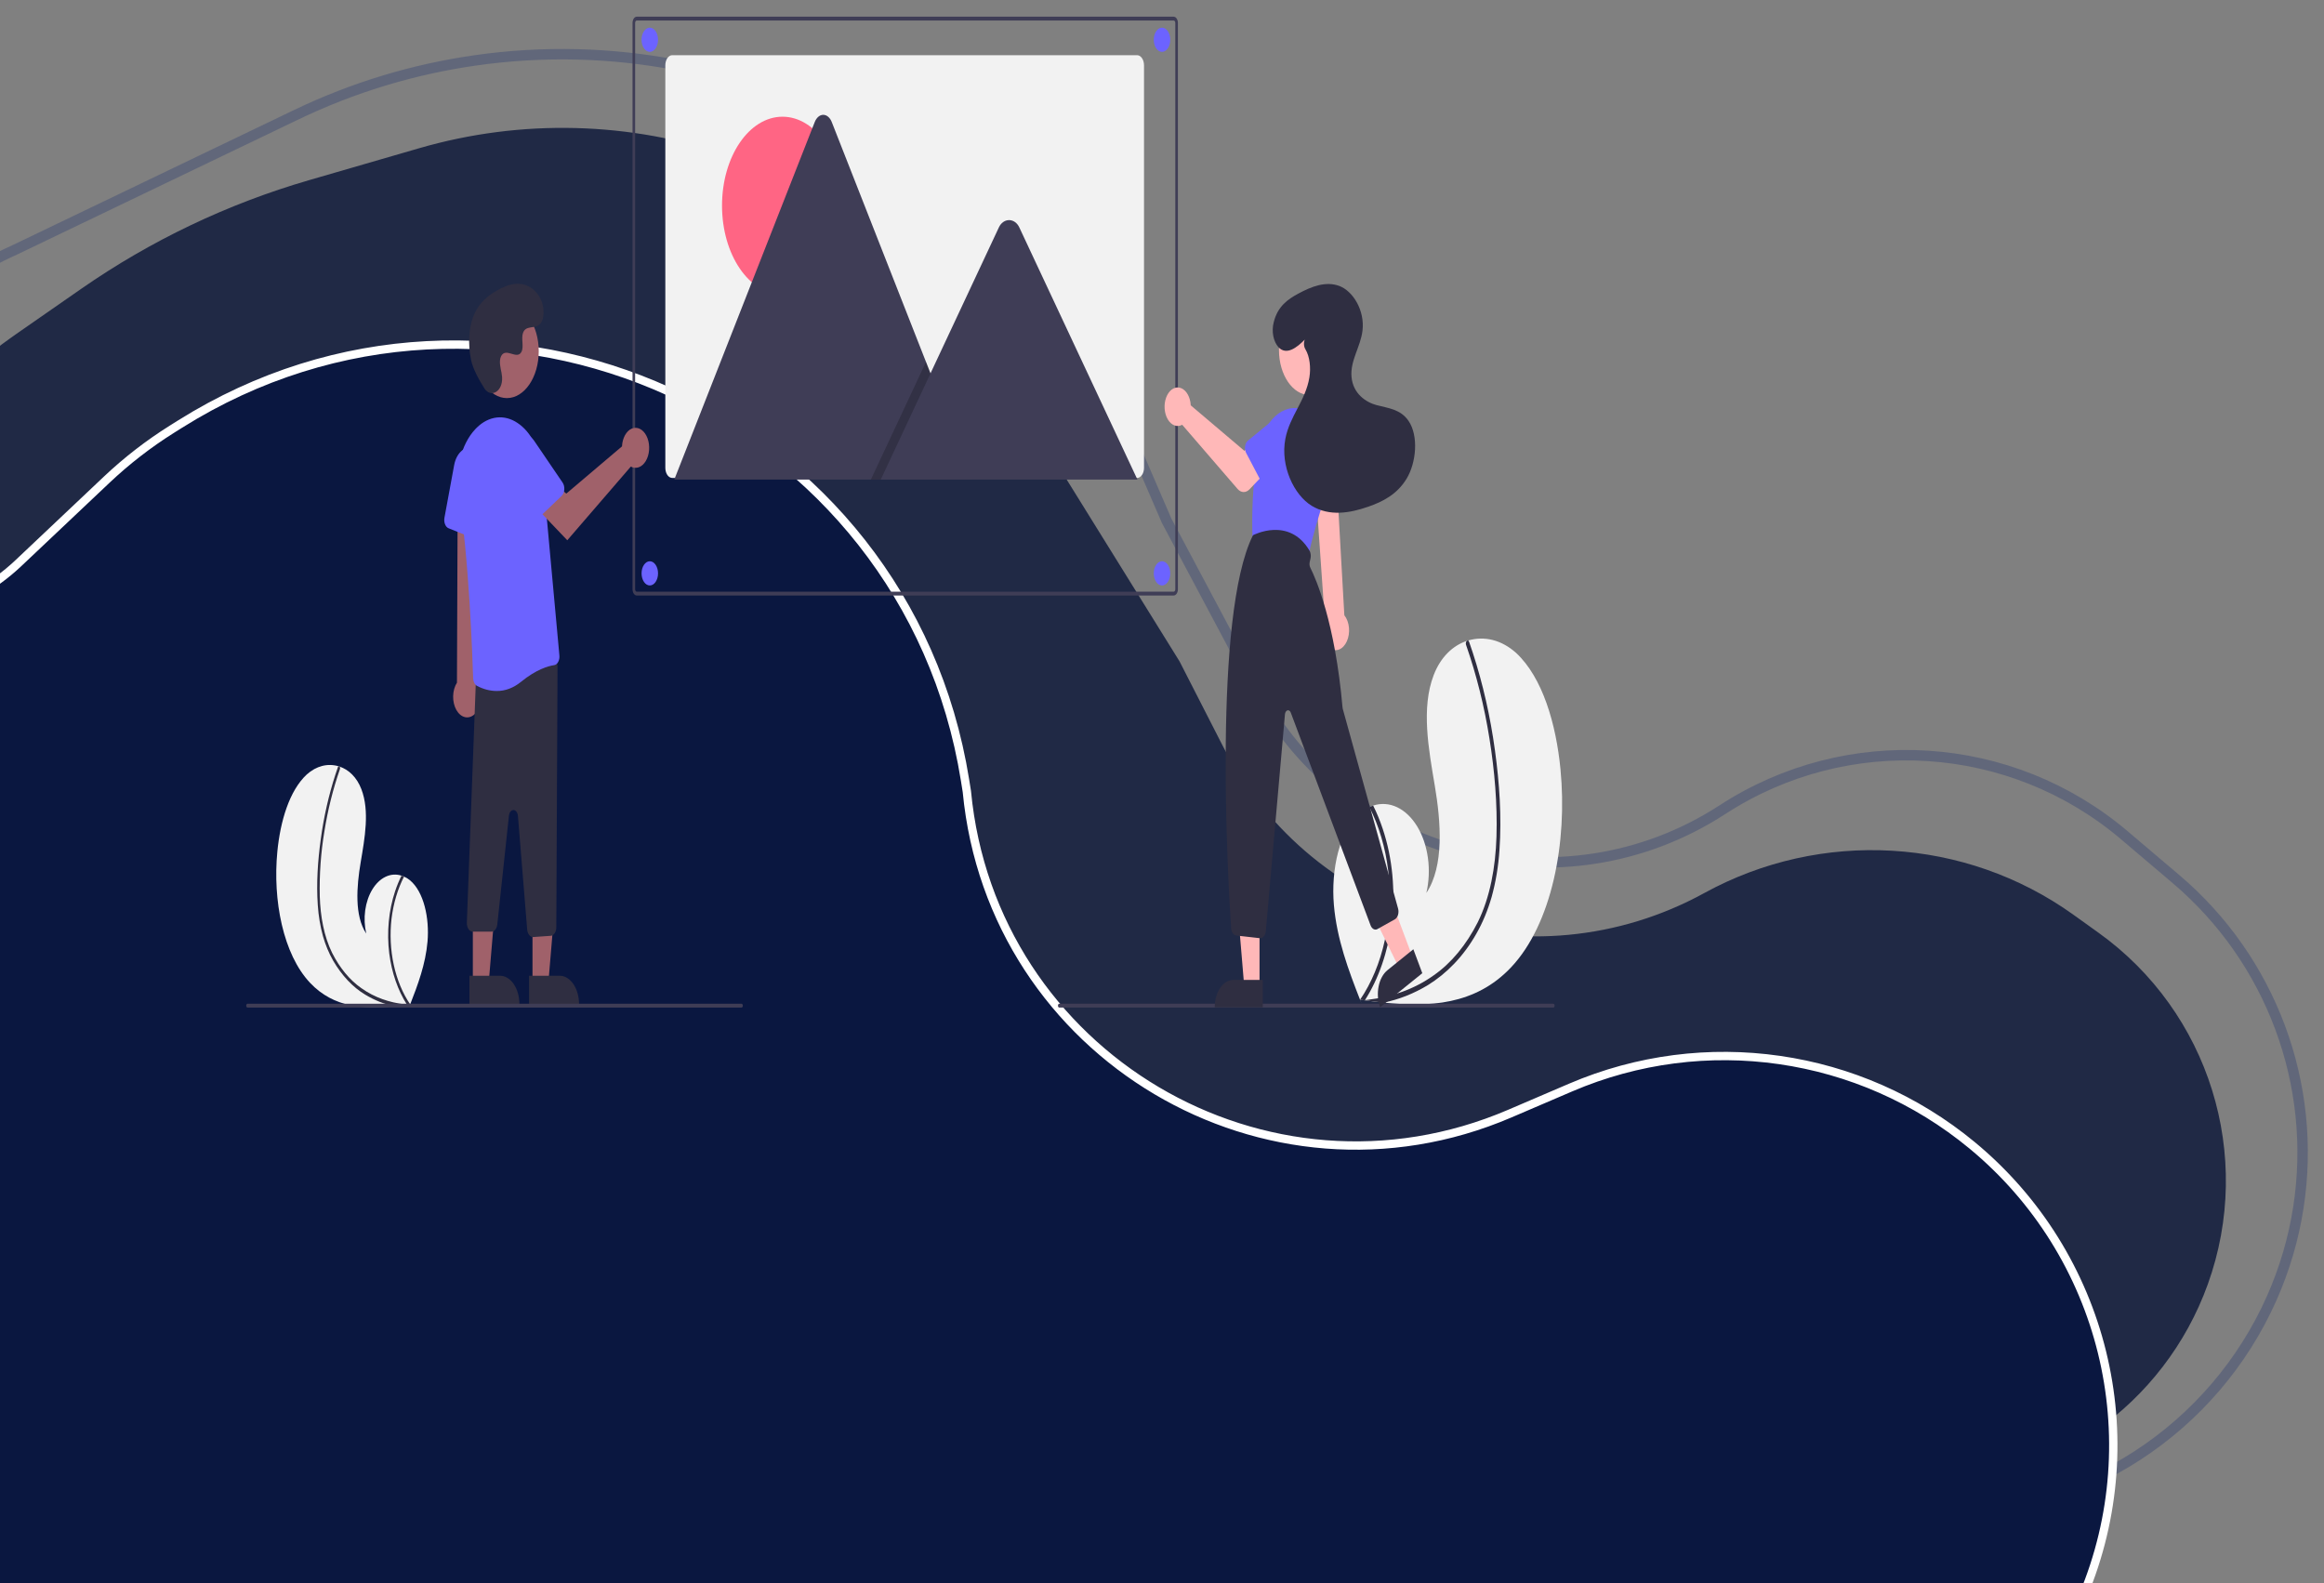 <svg width="1114" height="759" viewBox="0 0 1114 759" fill="none" xmlns="http://www.w3.org/2000/svg">
<rect x="0" y="0" width="1114" height="759" fill="#808080" stroke="none"/>
<path d="M993.84 438.476L1005.86 447.094C1059.07 485.224 1080.48 554.044 1058.31 615.629C1037.4 673.691 982.319 712.4 920.608 712.4H181.946C14.269 712.4 -121.66 576.471 -121.66 408.794C-121.66 309.381 -72.99 216.266 8.634 159.516L38.894 138.478C72.264 115.277 109.192 97.669 148.225 86.346L200.906 71.063C249.842 56.867 301.976 58.188 350.131 74.844C403.621 93.345 449.114 129.694 478.963 177.783L565.413 317.057L586.2 357.711C629.266 441.935 734.05 473.582 816.986 428.084C872.95 397.383 941.957 401.291 993.84 438.476Z" fill="#202945"/>
<path d="M1043.08 421.435L1018.3 400.406C963.865 354.219 885.578 349.216 825.711 388.1C748.671 438.138 645.305 411.425 602.155 330.325L559.217 249.624L539.273 203.446C486.699 81.712 359.148 10.232 227.873 28.936C198.114 33.176 169.181 41.954 142.083 54.965L7.153 119.749C-64.226 151.926 -110.12 222.953 -110.12 301.252V389.772C-110.12 575.379 40.344 725.843 225.951 725.843H929.907C998.624 725.843 1060.98 685.179 1088.91 622.398C1095.06 608.55 1099.38 593.906 1101.71 578.928C1110.91 519.803 1088.7 460.149 1043.08 421.435Z" stroke="#61677A" stroke-width="5"/>
<path d="M463.46 379.475L463.454 379.412L463.444 379.348L462.575 373.932C434.476 198.686 236.617 108.974 86.283 203.317L82.428 205.736C71.214 212.774 60.721 220.898 51.1 229.992L8.747 270.026C-15.764 293.195 -50.685 301.704 -83.107 292.408C-110.369 284.591 -139.671 288.788 -163.643 303.943L-178.926 313.606C-219.438 339.218 -244 383.804 -244 431.734V550.908C-244 747.572 -84.572 907 112.092 907H800.676C884.384 907 959.924 856.785 992.325 779.602L998.442 765.031C1030.29 689.176 1008.69 601.417 945.277 549.005C891.403 504.477 817.161 493.794 752.918 521.327L723.675 533.86C607.033 583.85 475.491 505.807 463.46 379.475Z" fill="#0A1740" stroke="white" stroke-width="4"/>
<g clip-path="url(#clip0_25_2)">
<path d="M148.65 471.17C160.056 483.247 174.838 483.853 189.126 482.37C191.121 482.163 193.103 481.92 195.065 481.658C195.077 481.654 195.093 481.655 195.105 481.651C195.199 481.637 195.294 481.624 195.384 481.616C195.789 481.561 196.194 481.505 196.595 481.449L196.501 481.715L196.203 482.54C196.31 482.264 196.417 481.993 196.524 481.717C196.555 481.634 196.591 481.552 196.622 481.469C200.323 472.002 203.994 462.187 204.931 451.377C205.899 440.157 203.178 427.452 196.459 421.937C195.578 421.216 194.645 420.641 193.677 420.224C193.275 420.045 192.868 419.899 192.456 419.77C189.936 418.948 187.313 419.127 184.856 420.289C182.398 421.45 180.196 423.553 178.475 426.381C176.754 429.208 175.576 432.659 175.063 436.377C174.55 440.095 174.72 443.947 175.556 447.536C169.859 438.951 170.922 425.024 172.887 413.384C174.856 401.745 177.239 388.793 173.235 378.338C171.009 372.519 167.094 368.909 162.701 367.454C162.566 367.411 162.432 367.369 162.297 367.332C157.063 365.774 151.621 367.175 147.059 371.256C138.659 379.036 134.345 393.786 132.945 408.236C130.689 431.488 135.681 457.438 148.65 471.17Z" fill="#F2F2F2"/>
<path d="M152.333 433.896C152.664 439.025 153.502 444.056 154.821 448.829C156.037 453.053 157.675 456.986 159.682 460.498C163.854 467.675 169.138 473.275 175.089 476.826C179.591 479.536 184.307 481.399 189.126 482.37C191.122 482.163 193.103 481.92 195.065 481.658C195.077 481.654 195.093 481.655 195.105 481.651C195.199 481.638 195.294 481.624 195.384 481.617C195.789 481.561 196.194 481.505 196.596 481.449L196.501 481.715L196.203 482.54C196.31 482.264 196.417 481.993 196.524 481.717C196.555 481.634 196.591 481.552 196.622 481.469C193.009 476.178 190.311 469.692 188.755 462.553C187.199 455.415 186.83 447.832 187.678 440.441C188.566 433.101 190.622 426.174 193.677 420.224C193.276 420.045 192.868 419.899 192.456 419.77C191.295 422.104 190.277 424.583 189.412 427.18C186.312 436.442 185.323 446.925 186.591 457.077C187.771 466.263 190.709 474.765 195.061 481.583C194.68 481.544 194.295 481.498 193.919 481.447C186.786 480.559 179.669 478.306 173.2 473.69C167.67 469.84 162.869 464.051 159.221 456.832C155.303 448.89 153.576 439.338 153.28 429.629C153.052 419.17 153.797 408.713 155.497 398.551C157.145 388.188 159.649 378.161 162.955 368.692C163.029 368.478 163.044 368.229 162.996 367.999C162.949 367.768 162.844 367.573 162.701 367.454C162.583 367.337 162.437 367.293 162.297 367.332C162.228 367.359 162.164 367.408 162.11 367.476C162.056 367.544 162.014 367.629 161.985 367.725C161.577 368.894 161.177 370.065 160.792 371.248C157.586 381.106 155.226 391.512 153.765 402.225C152.347 412.56 151.591 423.372 152.333 433.896Z" fill="#2F2E41"/>
<path d="M724.317 463.727C707.106 481.949 684.803 482.864 663.245 480.625C660.235 480.313 657.246 479.947 654.284 479.552C654.266 479.545 654.243 479.547 654.225 479.54C654.082 479.52 653.94 479.501 653.804 479.489C653.192 479.405 652.581 479.321 651.975 479.236L652.118 479.637L652.567 480.882C652.406 480.465 652.245 480.057 652.083 479.641C652.036 479.516 651.983 479.391 651.936 479.266C646.351 464.982 640.812 450.174 639.399 433.863C637.938 416.934 642.043 397.764 652.181 389.443C653.51 388.355 654.918 387.488 656.378 386.859C656.985 386.588 657.599 386.369 658.221 386.174C662.023 384.933 665.981 385.203 669.689 386.956C673.396 388.709 676.719 391.882 679.316 396.148C681.913 400.414 683.69 405.62 684.464 411.23C685.238 416.84 684.981 422.652 683.72 428.068C692.315 415.114 690.712 394.101 687.747 376.538C684.777 358.976 681.18 339.434 687.222 323.66C690.581 314.88 696.487 309.433 703.116 307.238C703.319 307.174 703.522 307.11 703.726 307.054C711.623 304.703 719.833 306.817 726.717 312.975C739.39 324.713 745.9 346.969 748.013 368.771C751.417 403.854 743.884 443.007 724.317 463.727Z" fill="#F2F2F2"/>
<path d="M718.76 407.488C718.26 415.226 716.996 422.816 715.006 430.018C713.172 436.392 710.7 442.326 707.672 447.625C701.486 458.561 693.307 466.783 684.424 472.261C677.633 476.35 670.516 479.16 663.245 480.625C660.235 480.313 657.246 479.947 654.284 479.552C654.266 479.545 654.243 479.547 654.225 479.54C654.082 479.521 653.94 479.501 653.804 479.489C653.192 479.405 652.581 479.321 651.975 479.236L652.118 479.637L652.567 480.882C652.406 480.465 652.245 480.057 652.083 479.641C652.036 479.516 651.983 479.391 651.936 479.266C657.387 471.284 661.457 461.497 663.805 450.726C666.153 439.955 666.71 428.514 665.43 417.362C664.09 406.288 660.989 395.836 656.378 386.859C656.985 386.588 657.599 386.369 658.221 386.174C659.973 389.695 661.51 393.436 662.813 397.354C667.491 411.328 668.984 427.145 667.07 442.462C665.29 456.324 660.857 469.151 654.291 479.438C654.865 479.379 655.446 479.31 656.014 479.234C666.776 477.894 677.515 474.494 687.275 467.529C695.619 461.72 702.862 452.985 708.367 442.093C714.279 430.111 716.884 415.698 717.331 401.049C717.806 385.367 716.421 369.408 713.986 354.157C711.499 338.522 707.72 323.393 702.733 309.107C702.622 308.783 702.599 308.408 702.67 308.06C702.742 307.713 702.901 307.418 703.116 307.238C703.294 307.061 703.514 306.995 703.726 307.054C703.829 307.094 703.926 307.169 704.007 307.271C704.089 307.374 704.153 307.502 704.196 307.646C704.812 309.411 705.415 311.177 705.996 312.963C710.834 327.837 714.395 343.537 716.598 359.702C718.738 375.295 719.879 391.608 718.76 407.488Z" fill="#2F2E41"/>
<path d="M562.587 285.475H305.237C304.698 285.474 304.181 285.158 303.8 284.598C303.419 284.038 303.204 283.278 303.202 282.486V10.991C303.204 10.198 303.418 9.438 303.799 8.878C304.181 8.318 304.697 8.002 305.237 8H562.586C563.125 8.002 563.642 8.317 564.023 8.878C564.405 9.438 564.619 10.197 564.621 10.99V282.485C564.619 283.277 564.405 284.037 564.024 284.597C563.643 285.157 563.126 285.473 562.587 285.475ZM305.238 9.827C305.028 9.828 304.826 9.951 304.678 10.169C304.53 10.387 304.446 10.683 304.446 10.991V282.485C304.446 282.793 304.53 283.089 304.678 283.307C304.827 283.525 305.028 283.648 305.238 283.648H562.586C562.796 283.647 562.997 283.524 563.145 283.306C563.293 283.088 563.377 282.792 563.378 282.484V10.991C563.377 10.682 563.293 10.387 563.145 10.169C562.997 9.951 562.795 9.828 562.586 9.827H305.238Z" fill="#3F3D56"/>
<path d="M548.377 31.317V224.257C548.377 224.894 548.292 225.526 548.126 226.115C547.96 226.704 547.717 227.24 547.41 227.691C547.103 228.142 546.739 228.5 546.338 228.744C545.937 228.988 545.508 229.114 545.074 229.114H322.226C322.067 229.116 321.909 229.098 321.752 229.06C320.966 228.894 320.247 228.316 319.727 227.434C319.207 226.552 318.921 225.424 318.921 224.257V31.317C318.92 30.03 319.268 28.794 319.888 27.883C320.507 26.972 321.347 26.46 322.223 26.46H545.072C545.506 26.46 545.935 26.585 546.336 26.829C546.737 27.073 547.101 27.43 547.408 27.881C547.715 28.332 547.959 28.867 548.125 29.456C548.291 30.045 548.377 30.677 548.377 31.314V31.317Z" fill="#F2F2F2"/>
<path d="M375.094 141.178C391.108 141.178 404.089 122.098 404.089 98.562C404.089 75.026 391.108 55.947 375.094 55.947C359.08 55.947 346.099 75.026 346.099 98.562C346.099 122.098 359.08 141.178 375.094 141.178Z" fill="#FF6584"/>
<path d="M466.02 229.888H323.778C323.6 229.891 323.422 229.87 323.247 229.826L390.52 58.56C390.931 57.493 391.527 56.606 392.247 55.988C392.967 55.371 393.786 55.046 394.62 55.046C395.454 55.046 396.273 55.371 396.993 55.988C397.713 56.606 398.309 57.493 398.72 58.56L443.869 173.492L446.032 178.992L466.02 229.888Z" fill="#3F3D56"/>
<path opacity="0.2" d="M466.02 229.888H417.455L441.295 178.992L443.011 175.326L443.869 173.492L446.032 178.992L466.02 229.888Z" fill="black"/>
<path d="M545.219 229.888H422.191L446.032 178.992L447.747 175.326L478.813 108.999C480.85 104.652 485.75 104.381 488.144 108.179C488.305 108.438 488.455 108.712 488.592 108.999L545.219 229.888Z" fill="#3F3D56"/>
<path d="M311.48 280.658C313.66 280.658 315.427 278.06 315.427 274.857C315.427 271.653 313.66 269.055 311.48 269.055C309.3 269.055 307.533 271.653 307.533 274.857C307.533 278.06 309.3 280.658 311.48 280.658Z" fill="#6C63FF"/>
<path d="M311.48 24.861C313.66 24.861 315.427 22.263 315.427 19.059C315.427 15.855 313.66 13.258 311.48 13.258C309.3 13.258 307.533 15.855 307.533 19.059C307.533 22.263 309.3 24.861 311.48 24.861Z" fill="#6C63FF"/>
<path d="M557.004 24.861C559.184 24.861 560.951 22.263 560.951 19.059C560.951 15.855 559.184 13.258 557.004 13.258C554.824 13.258 553.057 15.855 553.057 19.059C553.057 22.263 554.824 24.861 557.004 24.861Z" fill="#6C63FF"/>
<path d="M557.004 280.658C559.184 280.658 560.951 278.06 560.951 274.857C560.951 271.653 559.184 269.055 557.004 269.055C554.824 269.055 553.057 271.653 553.057 274.857C553.057 278.06 554.824 280.658 557.004 280.658Z" fill="#6C63FF"/>
<path d="M255.25 470.961H262.871L266.496 427.76L255.249 427.761L255.25 470.961Z" fill="#A0616A"/>
<path d="M277.568 481.36L253.618 481.361L253.617 467.761L268.314 467.76C270.768 467.76 273.122 469.193 274.857 471.743C276.593 474.294 277.568 477.753 277.568 481.36Z" fill="#2F2E41"/>
<path d="M226.658 470.961H234.278L237.903 427.76L226.656 427.761L226.658 470.961Z" fill="#A0616A"/>
<path d="M248.975 481.36L225.025 481.361L225.025 467.761L239.721 467.76C242.175 467.76 244.529 469.193 246.265 471.743C248 474.294 248.975 477.753 248.975 481.36Z" fill="#2F2E41"/>
<path d="M227.589 342.297C228.41 341.52 229.105 340.489 229.625 339.275C230.146 338.061 230.479 336.695 230.601 335.271C230.723 333.848 230.632 332.402 230.333 331.036C230.034 329.671 229.535 328.418 228.87 327.366L233.888 222.711L219.435 224.771L219.038 327.26C217.91 329.017 217.259 331.321 217.21 333.735C217.16 336.15 217.715 338.507 218.769 340.361C219.823 342.214 221.303 343.435 222.929 343.792C224.554 344.148 226.212 343.616 227.589 342.297Z" fill="#A0616A"/>
<path d="M255.478 449.203C254.794 449.2 254.134 448.83 253.623 448.163C253.112 447.496 252.783 446.577 252.7 445.58L248.27 391.129C248.208 390.363 247.959 389.655 247.569 389.137C247.18 388.619 246.676 388.326 246.15 388.312C245.625 388.298 245.114 388.563 244.712 389.06C244.309 389.556 244.043 390.25 243.961 391.012L238.381 443.147C238.28 444.116 237.946 445 237.438 445.637C236.931 446.275 236.285 446.623 235.618 446.619H226.574C226.205 446.619 225.839 446.512 225.499 446.303C225.158 446.095 224.849 445.789 224.589 445.404C224.329 445.019 224.123 444.562 223.984 444.06C223.844 443.557 223.774 443.019 223.777 442.477L228.093 326.88C228.095 325.896 228.338 324.946 228.778 324.204C229.218 323.462 229.826 322.979 230.489 322.842L264.05 315.682C264.449 315.597 264.855 315.64 265.242 315.807C265.628 315.974 265.986 316.262 266.289 316.652C266.593 317.041 266.836 317.522 267.002 318.062C267.167 318.601 267.252 319.187 267.249 319.78L266.663 444.532C266.659 445.584 266.38 446.593 265.884 447.351C265.389 448.109 264.714 448.56 263.999 448.61L255.61 449.197C255.566 449.201 255.522 449.203 255.478 449.203Z" fill="#2F2E41"/>
<path d="M238.078 331.247C234.85 331.229 231.648 330.391 228.614 328.771C228.1 328.492 227.653 327.996 227.33 327.345C227.007 326.694 226.823 325.917 226.8 325.112C226.511 315.669 224.817 267.061 219.885 237.411C218.927 231.595 219.161 225.492 220.559 219.871C221.957 214.25 224.456 209.363 227.74 205.826C228.005 205.546 228.276 205.271 228.551 205.001C231.403 202.211 234.694 200.539 238.11 200.145C241.525 199.752 244.953 200.65 248.066 202.753C251.282 204.868 254.077 208.157 256.183 212.308C258.29 216.459 259.639 221.333 260.102 226.466L268.144 314.214C268.195 314.763 268.171 315.321 268.071 315.855C267.972 316.389 267.799 316.888 267.565 317.322C267.336 317.752 267.049 318.11 266.723 318.372C266.396 318.635 266.037 318.798 265.667 318.85C262.88 319.259 257.101 320.846 249.705 326.886C246.148 329.781 242.144 331.284 238.078 331.247Z" fill="#6C63FF"/>
<path d="M228.247 258.511L215.013 253.237C214.297 252.951 213.688 252.259 213.32 251.313C212.951 250.368 212.852 249.246 213.045 248.194L217.697 222.975C218.196 220.274 219.357 217.939 220.957 216.421C222.557 214.904 224.483 214.311 226.363 214.756C228.243 215.202 229.944 216.655 231.138 218.835C232.333 221.015 232.936 223.768 232.831 226.562L231.772 254.77C231.749 255.381 231.633 255.978 231.433 256.515C231.233 257.052 230.954 257.518 230.616 257.876C230.279 258.235 229.89 258.478 229.48 258.588C229.07 258.697 228.649 258.671 228.247 258.511Z" fill="#6C63FF"/>
<path d="M242.978 190.838C251.41 190.838 258.245 180.793 258.245 168.4C258.245 156.008 251.41 145.962 242.978 145.962C234.547 145.962 227.712 156.008 227.712 168.4C227.712 180.793 234.547 190.838 242.978 190.838Z" fill="#A0616A"/>
<path d="M298.301 212.484C298.225 212.977 298.175 213.478 298.152 213.982L271.451 236.622L264.961 231.131L258.042 244.443L271.926 258.988L302.389 223.667C303.631 224.343 304.984 224.447 306.268 223.965C307.551 223.483 308.704 222.438 309.574 220.969C310.444 219.5 310.989 217.677 311.136 215.742C311.284 213.807 311.027 211.852 310.4 210.137C309.773 208.422 308.806 207.028 307.627 206.14C306.447 205.253 305.112 204.914 303.799 205.168C302.486 205.423 301.256 206.26 300.274 207.566C299.292 208.873 298.604 210.588 298.301 212.484Z" fill="#A0616A"/>
<path d="M269.238 237.715L257.736 248.685C257.114 249.277 256.357 249.483 255.631 249.256C254.906 249.029 254.272 248.388 253.867 247.474L244.189 225.556C243.152 223.208 242.744 220.38 243.042 217.615C243.341 214.851 244.325 212.347 245.805 210.586C247.285 208.825 249.156 207.932 251.058 208.079C252.96 208.225 254.757 209.402 256.104 211.381L269.693 231.359C269.988 231.792 270.213 232.317 270.352 232.894C270.491 233.472 270.541 234.087 270.497 234.697C270.454 235.306 270.318 235.893 270.1 236.415C269.882 236.937 269.588 237.381 269.238 237.715Z" fill="#6C63FF"/>
<path d="M232.175 186.152C235.023 190.611 240.312 188.218 240.683 182.126C240.712 181.653 240.71 181.177 240.677 180.705C240.485 178.007 239.425 175.557 239.679 172.708C239.736 171.999 239.916 171.323 240.201 170.745C242.471 166.278 247.798 172.743 249.94 168.699C251.253 166.22 249.71 162.316 250.717 159.545C252.048 155.887 255.988 157.691 258.459 155.688C261.208 153.46 261.043 147.261 259.234 143.49C257.027 138.891 253.157 136.438 249.336 136.084C245.515 135.73 241.72 137.249 238.152 139.292C234.099 141.614 230.079 144.822 227.585 150.061C224.552 156.431 224.26 164.995 225.777 172.444C226.7 176.976 229.849 182.511 232.175 186.152Z" fill="#2F2E41"/>
<path d="M355.462 483H118.64C118.475 483 118.317 482.904 118.201 482.732C118.084 482.561 118.019 482.329 118.019 482.086C118.019 481.844 118.084 481.612 118.201 481.44C118.317 481.269 118.475 481.173 118.64 481.173H355.462C355.627 481.173 355.785 481.269 355.901 481.44C356.018 481.612 356.083 481.844 356.083 482.086C356.083 482.329 356.018 482.561 355.901 482.732C355.785 482.904 355.627 483 355.462 483Z" fill="#3F3D56"/>
<path d="M744.571 483H507.749C507.584 483 507.426 482.904 507.309 482.732C507.193 482.561 507.127 482.329 507.127 482.086C507.127 481.844 507.193 481.612 507.309 481.44C507.426 481.269 507.584 481.173 507.749 481.173H744.571C744.735 481.173 744.893 481.269 745.01 481.44C745.127 481.612 745.192 481.844 745.192 482.086C745.192 482.329 745.127 482.561 745.01 482.732C744.893 482.904 744.735 483 744.571 483Z" fill="#3F3D56"/>
<path d="M637.303 310.657C636.461 310.042 635.722 309.163 635.137 308.082C634.552 307.001 634.135 305.745 633.915 304.402C633.696 303.059 633.68 301.661 633.868 300.308C634.056 298.954 634.444 297.678 635.004 296.569L630.197 227.494H640.585L644.405 294.942C645.611 296.448 646.399 298.552 646.62 300.855C646.84 303.157 646.479 305.499 645.603 307.436C644.728 309.373 643.399 310.771 641.869 311.365C640.339 311.958 638.715 311.706 637.303 310.657Z" fill="#FFB8B8"/>
<path d="M627.765 189.373C635.882 189.373 642.462 179.701 642.462 167.771C642.462 155.841 635.882 146.17 627.765 146.17C619.648 146.17 613.067 155.841 613.067 167.771C613.067 179.701 619.648 189.373 627.765 189.373Z" fill="#FFB8B8"/>
<path d="M624.42 267.629L602.485 260.589C601.908 260.402 601.39 259.943 601.008 259.281C600.626 258.619 600.402 257.792 600.37 256.926C600.117 249.732 599.935 231.122 603.705 213.748C604.434 210.417 605.609 207.335 607.162 204.683C608.715 202.032 610.614 199.865 612.747 198.311C614.879 196.757 617.203 195.847 619.579 195.636C621.955 195.425 624.336 195.916 626.58 197.081C628.949 198.304 631.115 200.25 632.936 202.79C634.757 205.33 636.192 208.407 637.147 211.82C638.102 215.232 638.555 218.903 638.477 222.591C638.399 226.279 637.791 229.901 636.694 233.22C631.829 247.901 628.766 258.532 627.588 264.82C627.405 265.795 626.975 266.63 626.385 267.153C625.796 267.676 625.093 267.846 624.42 267.629Z" fill="#6C63FF"/>
<path d="M603.756 472.844L596.419 472.843L592.93 431.254H603.757L603.756 472.844Z" fill="#FFB8B8"/>
<path d="M591.18 469.762H605.328V482.855H582.271C582.271 481.135 582.502 479.433 582.949 477.844C583.397 476.256 584.053 474.812 584.88 473.597C585.708 472.381 586.69 471.416 587.77 470.758C588.851 470.101 590.01 469.762 591.18 469.762Z" fill="#2F2E41"/>
<path d="M677.114 458.869L670.686 464.063L653.993 430.092L663.482 422.425L677.114 458.869Z" fill="#FFB8B8"/>
<path d="M665.084 465.074L677.482 455.056L681.774 466.53L661.569 482.855C661.006 481.349 660.65 479.694 660.521 477.985C660.393 476.276 660.495 474.546 660.821 472.895C661.147 471.244 661.692 469.704 662.423 468.362C663.155 467.02 664.059 465.903 665.084 465.074Z" fill="#2F2E41"/>
<path d="M603.89 449.748L592.596 448.47C591.964 448.401 591.369 448.005 590.916 447.353C590.463 446.701 590.182 445.835 590.122 444.908C588.512 420.233 581.451 295.195 600.55 256.697L600.604 256.59L600.689 256.543C600.86 256.452 617.893 247.524 627.666 263.884C627.972 264.404 628.182 265.033 628.273 265.708C628.363 266.383 628.333 267.081 628.184 267.734L627.811 269.378C627.705 269.844 627.676 270.34 627.728 270.826C627.779 271.312 627.91 271.772 628.108 272.168C630.82 277.557 639.948 298.311 643.536 339.122C643.558 339.382 643.604 339.636 643.671 339.879L670.158 435.513C670.294 436.001 670.361 436.524 670.357 437.051C670.353 437.579 670.277 438.099 670.134 438.583C669.991 439.066 669.783 439.503 669.524 439.867C669.265 440.231 668.958 440.515 668.623 440.703L660.289 445.37C659.682 445.705 659.013 445.709 658.404 445.38C657.796 445.052 657.287 444.414 656.972 443.581L618.735 341.621C618.583 341.215 618.347 340.891 618.062 340.693C617.776 340.496 617.456 340.436 617.146 340.523C616.836 340.609 616.553 340.837 616.337 341.174C616.12 341.512 615.982 341.941 615.941 342.4L606.767 446.311C606.682 447.263 606.365 448.139 605.875 448.773C605.384 449.408 604.752 449.758 604.099 449.759C604.029 449.759 603.96 449.756 603.89 449.748Z" fill="#2F2E41"/>
<path d="M570.627 192.863C570.7 193.338 570.748 193.82 570.77 194.306L596.476 216.101L602.724 210.815L609.385 223.631L598.942 234.57C598.099 235.453 597.083 235.911 596.047 235.874C595.012 235.837 594.012 235.307 593.199 234.364L566.692 203.63C565.496 204.28 564.193 204.381 562.957 203.917C561.721 203.453 560.611 202.447 559.773 201.033C558.936 199.619 558.411 197.863 558.269 196C558.127 194.137 558.374 192.254 558.978 190.603C559.581 188.951 560.513 187.609 561.648 186.754C562.784 185.9 564.069 185.574 565.334 185.819C566.598 186.064 567.782 186.87 568.728 188.128C569.673 189.387 570.336 191.038 570.627 192.863Z" fill="#FFB8B8"/>
<path d="M596.829 213.923C596.907 213.366 597.065 212.839 597.293 212.38C597.522 211.921 597.815 211.54 598.152 211.262L609.949 201.568C611.516 199.791 613.499 199 615.462 199.368C617.426 199.736 619.21 201.233 620.424 203.531C621.637 205.829 622.182 208.741 621.937 211.628C621.693 214.515 620.68 217.142 619.12 218.933L609.715 233.287C609.446 233.697 609.121 234.016 608.761 234.225C608.401 234.433 608.014 234.524 607.628 234.493C607.242 234.462 606.864 234.309 606.522 234.044C606.179 233.78 605.88 233.41 605.643 232.959L597.335 217.134C597.099 216.684 596.931 216.164 596.844 215.609C596.756 215.055 596.752 214.48 596.829 213.923Z" fill="#6C63FF"/>
<path d="M627.364 243.81C627.063 243.453 626.818 243.004 626.646 242.495C626.473 241.985 626.378 241.427 626.366 240.859L625.943 221.005C625.591 218.142 626.025 215.19 627.152 212.797C628.278 210.404 630.004 208.765 631.951 208.239C633.899 207.714 635.908 208.345 637.54 209.994C639.171 211.643 640.291 214.175 640.654 217.036L644.992 235.916C645.116 236.455 645.16 237.026 645.119 237.592C645.079 238.158 644.957 238.704 644.76 239.194C644.563 239.684 644.297 240.105 643.98 240.43C643.662 240.755 643.3 240.976 642.92 241.077L629.536 244.629C629.155 244.73 628.764 244.709 628.389 244.568C628.014 244.427 627.664 244.168 627.364 243.81Z" fill="#6C63FF"/>
<path d="M625.438 162.803C621.661 166.603 616.701 170.509 612.843 166.462C611.636 165.111 610.759 163.223 610.344 161.078C609.928 158.934 609.997 156.65 610.539 154.567C612.386 146.803 617.462 143.384 622.315 140.764C628.625 137.358 635.495 134.648 642.009 137.087C648.523 139.527 654.28 148.796 653.104 158.523C652.158 166.345 647.138 172.854 647.851 180.73C648.568 188.656 654.633 192.828 659.987 194.245C665.341 195.661 671.333 196.116 675.181 201.769C680.089 208.979 678.864 221.868 674.245 229.481C669.626 237.094 662.656 240.545 655.902 242.891C646.953 245.999 637.274 247.633 628.775 242.474C620.276 237.316 613.662 223.43 616.124 210.408C617.164 204.908 619.614 200.26 621.982 195.735C624.349 191.209 626.747 186.477 627.65 180.925C628.402 176.298 627.845 170.926 625.758 167.456C625.378 166.848 625.139 166.08 625.075 165.26C625.011 164.441 625.126 163.612 625.402 162.894L625.438 162.803Z" fill="#2F2E41"/>
</g>
<defs>
<clipPath id="clip0_25_2">
<rect width="630.784" height="475" fill="white" transform="translate(118.019 8)"/>
</clipPath>
</defs>
</svg>
